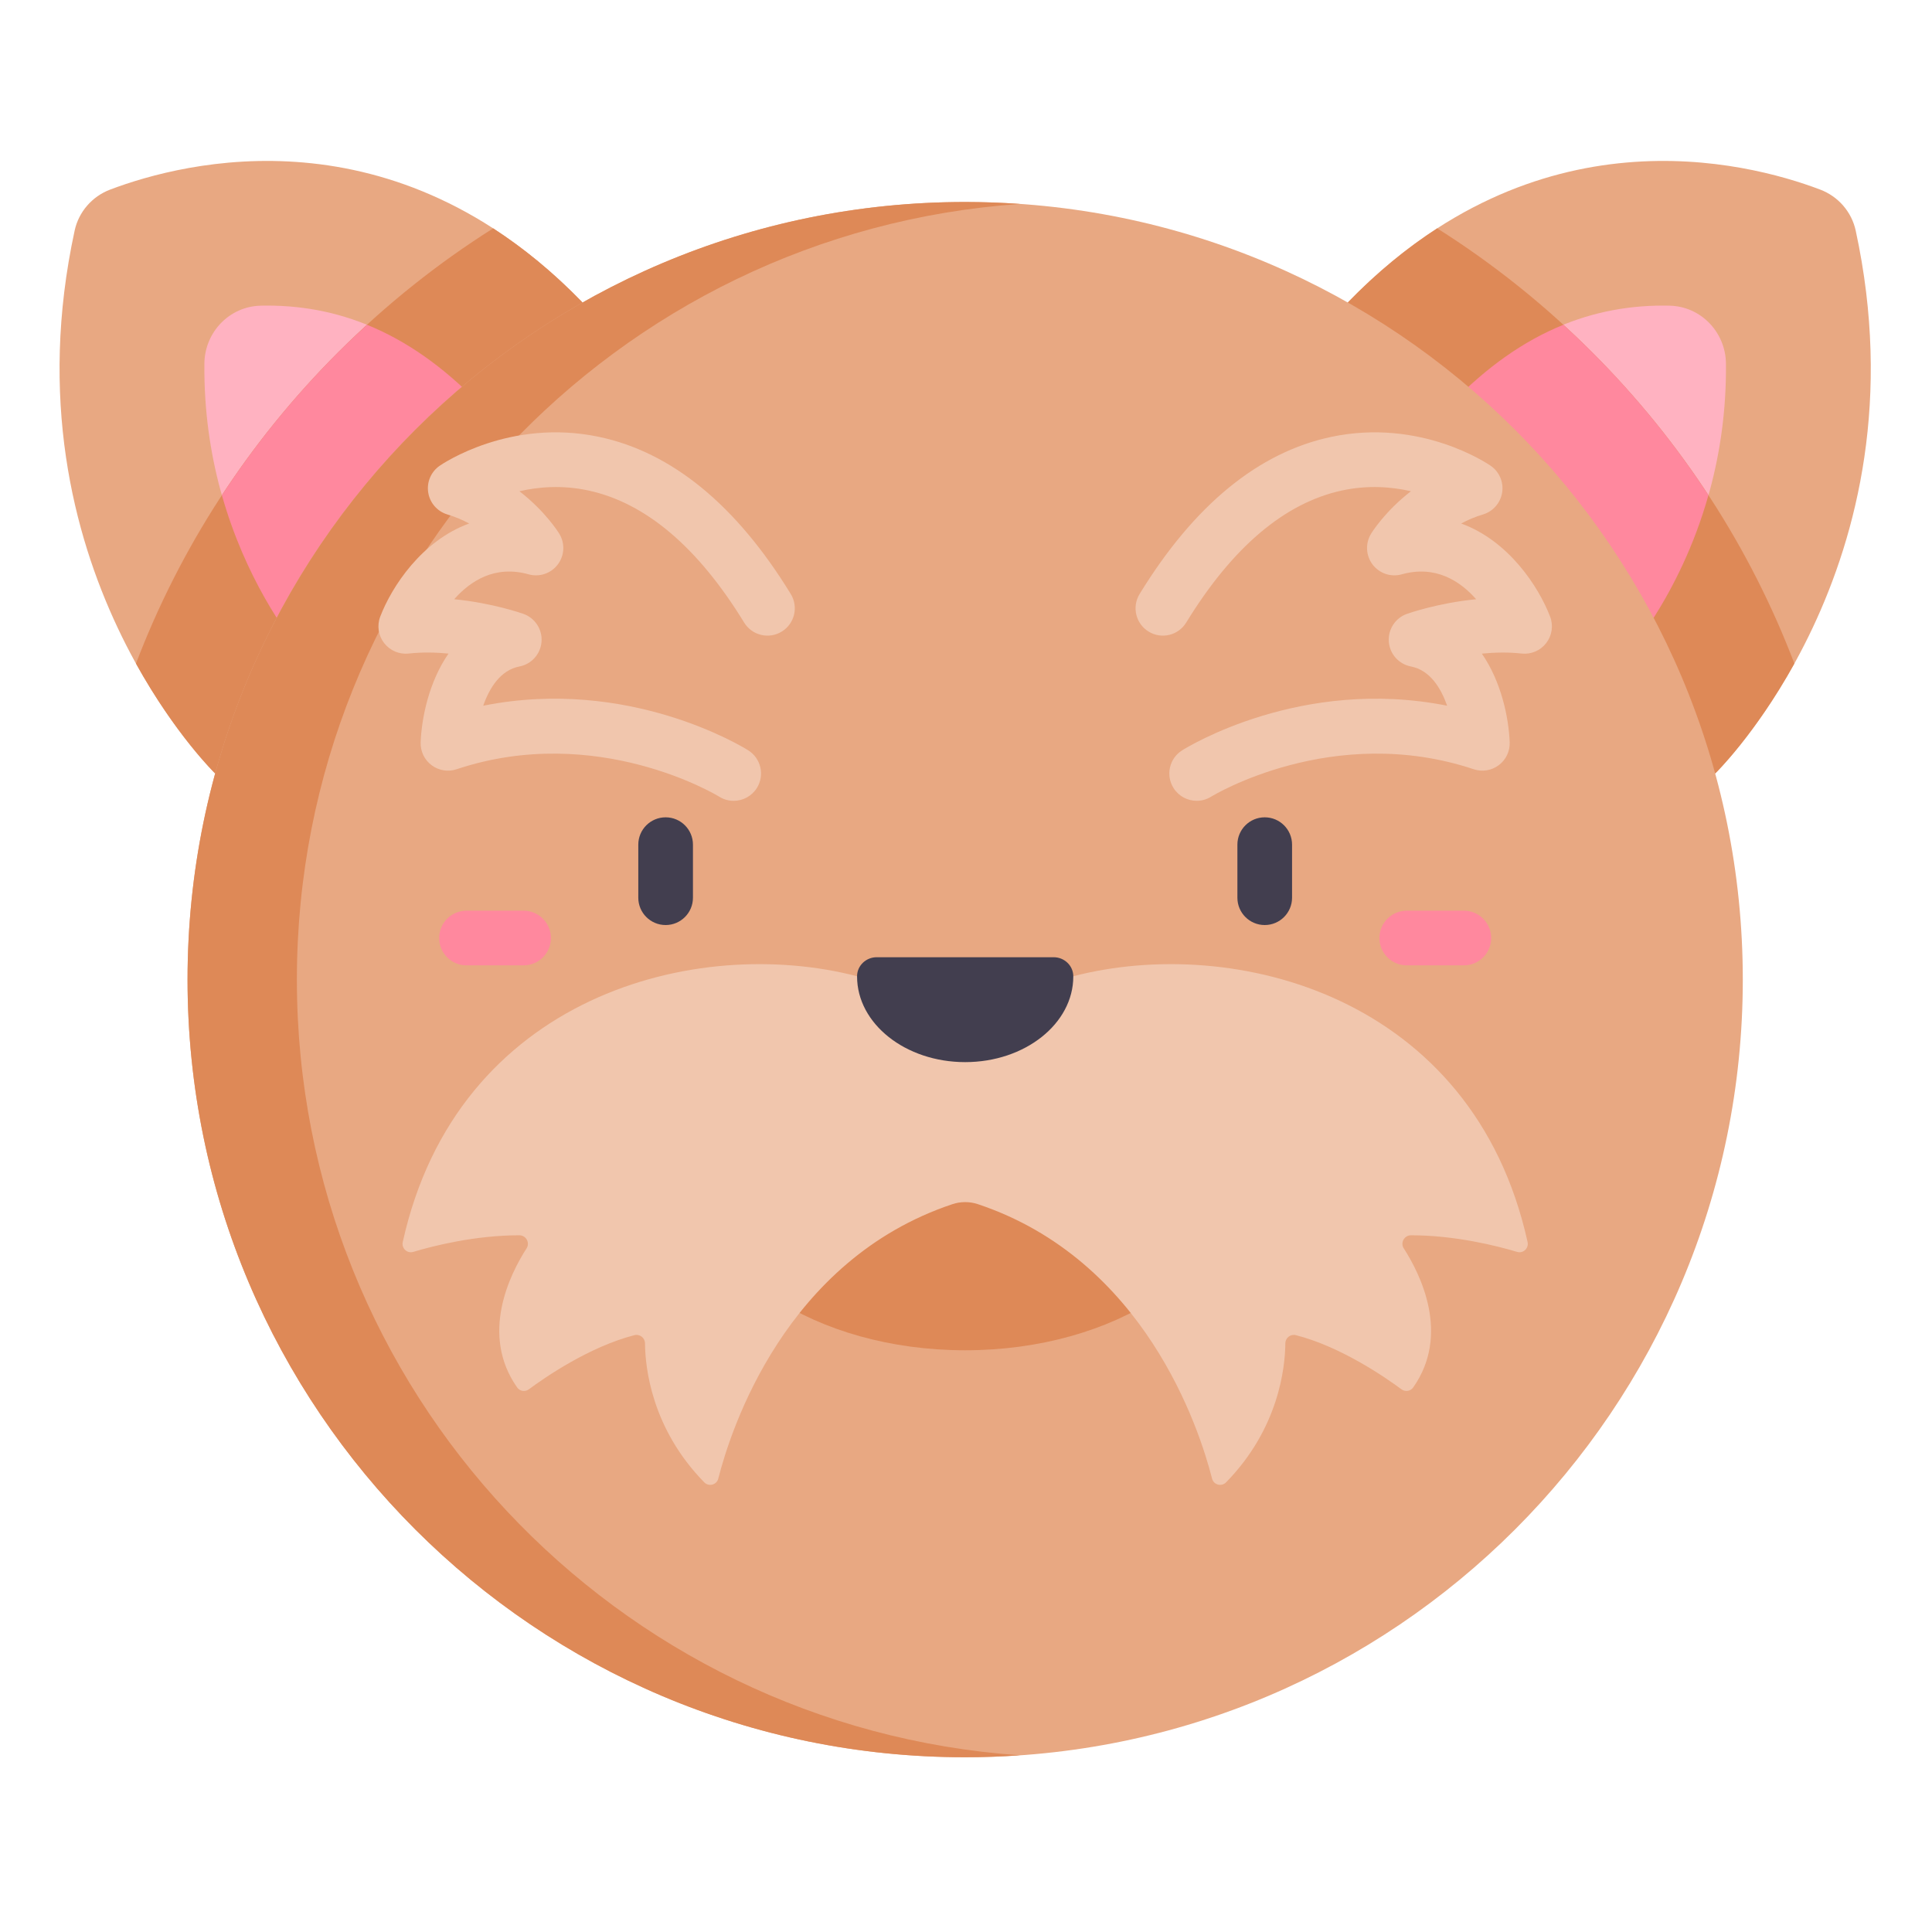 <svg height="681pt" viewBox="-21 -59 681.333 681" width="681pt" xmlns="http://www.w3.org/2000/svg"><path d="m633.43 22.16c-1.445-6.645-6.191-12.074-12.551-14.477-26.465-10.008-100.207-28.672-166.574 39.832l129.562 166.098s75.176-73.215 49.562-191.453zm0 0" fill="#e8a882"/><path d="m548.27 177.066-.383.375c1.969-2.004 40.445-42.078 39.781-108.406-.113-11.027-8.82-20.152-19.844-20.398-.074-.008-.141-.008-.211-.008-.703-.012-1.418-.023-2.117-.023-27.73 0-52.129 11.273-74.543 34.406zm0 0" fill="#ffb2c1"/><path d="m5.32 22.16c1.438-6.645 6.191-12.074 12.551-14.477 26.465-10.008 100.207-28.672 166.574 39.832l-129.562 166.098s-75.176-73.215-49.562-191.453zm0 0" fill="#e8a882"/><path d="m90.48 177.066.383.375c-1.969-2.004-40.449-42.078-39.781-108.406.105-11.027 8.816-20.152 19.844-20.398.066-.008.141-.008.211-.008.703-.012 1.418-.023 2.117-.023 27.727 0 52.129 11.273 74.543 34.406zm0 0" fill="#ffb2c1"/><path d="m540.547 65.133c-16.773-16.781-35.125-31.41-54.711-43.77-10.551 6.824-21.129 15.414-31.531 26.152l129.562 166.098s14.051-13.688 27.93-38.773c-15.492-40.684-39.543-78.004-71.25-109.707zm0 0" fill="#de8957"/><path d="m540.547 65.133c-3.336-3.344-6.746-6.59-10.211-9.762-13.895 5.633-26.945 14.805-39.383 27.641l57.309 94.039c3.184-3.348 22.961-25.234 33.23-61.574-11.746-17.949-25.418-34.824-40.945-50.344zm0 0" fill="#ff889e"/><path d="m548.27 177.066-.008-.012c-.168.172-.301.312-.375.387zm0 0" fill="#ff889e"/><path d="m26.953 174.84c13.883 25.086 27.93 38.773 27.93 38.773l129.562-166.098c-10.402-10.738-20.98-19.328-31.531-26.152-19.586 12.359-37.938 26.988-54.715 43.762-31.703 31.711-55.754 69.031-71.246 109.715zm0 0" fill="#de8957"/><path d="m108.434 55.379c-3.469 3.172-6.891 6.402-10.238 9.754-15.52 15.52-29.195 32.395-40.941 50.344 8.199 28.996 22.434 48.785 29.48 57.301l29.062-37.262 32-52.504c-12.434-12.832-25.477-22-39.363-27.633zm0 0" fill="#ff889e"/><path d="m593.609 286.305c0 151.453-122.781 274.234-274.234 274.234-151.457 0-274.234-122.781-274.234-274.234 0-151.457 122.777-274.234 274.234-274.234 151.453 0 274.234 122.777 274.234 274.234zm0 0" fill="#e8a882"/><path d="m83.699 286.305c0-144.969 112.5-263.652 254.953-273.547-6.367-.445-12.797-.688-19.277-.688-151.457 0-274.234 122.777-274.234 274.234 0 151.453 122.777 274.234 274.234 274.234 6.48 0 12.91-.242 19.277-.688-142.453-9.895-254.953-128.578-254.953-273.547zm0 0" fill="#de8957"/><path d="m414.809 354.023c0 34.789-42.73 62.992-95.434 62.992s-95.434-28.203-95.434-62.992l95.434-13.059zm0 0" fill="#de8957"/><g fill="#f1c6ad"><path d="m517.719 378.863c-19.223-86.926-103.5-108.477-160.215-93.754h-76.258c-56.715-14.723-140.992 6.828-160.215 93.754-.48 2.188 1.551 4.102 3.699 3.461 7.207-2.16 21.773-5.84 37.402-5.863 2.383 0 3.855 2.621 2.562 4.625-5.828 9.051-16.508 30.312-3.309 49.059.941 1.336 2.809 1.613 4.121.637 5.73-4.242 21.359-15.031 37.234-19.094 1.875-.48 3.711.945 3.723 2.887.074 8.484 2.277 29.98 20.895 49.012 1.602 1.637 4.379.914 4.945-1.309 4.484-17.602 23.711-77.109 82.551-96.777 2.926-.98 6.109-.98 9.031 0 58.84 19.668 78.074 79.176 82.559 96.777.566 2.223 3.344 2.945 4.945 1.309 18.617-19.031 20.82-40.527 20.895-49.012.012-1.941 1.848-3.367 3.723-2.887 15.871 4.062 31.504 14.852 37.234 19.094 1.312.973 3.18.695 4.121-.637 13.199-18.742 2.512-40.008-3.309-49.059-1.293-2.004.18-4.625 2.562-4.625 15.629.023 30.195 3.703 37.402 5.863 2.145.641 4.18-1.27 3.699-3.461zm0 0"/><path d="m401.027 223.246c-3.211 0-6.352-1.602-8.18-4.52-2.82-4.504-1.477-10.434 3.023-13.27 1.848-1.164 42.129-26 93.469-15.746-2.191-6.242-6.043-12.543-12.773-13.84-4.27-.82-7.461-4.398-7.793-8.734-.324-4.336 2.289-8.355 6.387-9.812.609-.215 10.973-3.844 24.41-5.168-5.648-6.41-14.324-12.113-26.234-8.781-3.816 1.07-7.891-.305-10.281-3.457-2.395-3.16-2.613-7.457-.551-10.84.293-.484 4.922-7.938 14.074-15.008-6.789-1.555-15.176-2.242-24.359-.254-20.172 4.359-38.645 20.027-54.895 46.566-2.777 4.543-8.711 5.973-13.25 3.188-4.543-2.777-5.973-8.711-3.188-13.25 19.211-31.379 41.973-50.027 67.664-55.434 31.434-6.617 55.172 9.527 56.164 10.215 3.047 2.113 4.609 5.781 4.027 9.441-.586 3.652-3.211 6.656-6.762 7.719-2.816.836-5.379 1.941-7.684 3.191 16.648 6.051 27.262 22.152 31.359 32.824 1.203 3.141.684 6.684-1.375 9.344-2.055 2.664-5.344 4.059-8.688 3.688-4.742-.523-9.551-.406-14.008.031 6.844 9.883 9.473 22.543 9.82 31.25.121 3.164-1.312 6.188-3.844 8.086-2.531 1.902-5.836 2.438-8.836 1.438-49.629-16.539-92.18 9.406-92.602 9.668-1.59.992-3.355 1.465-5.098 1.465zm0 0"/><path d="m237.734 223.254c-1.75 0-3.52-.473-5.109-1.473-.512-.316-43.027-26.191-92.602-9.668-2.996 1.004-6.301.469-8.836-1.438-2.527-1.898-3.965-4.922-3.84-8.086.34-8.711 2.973-21.379 9.824-31.266-4.445-.43-9.254-.547-14.012-.016-3.348.371-6.637-1.027-8.691-3.688-2.059-2.66-2.574-6.203-1.371-9.344 4.094-10.672 14.707-26.766 31.352-32.824-2.301-1.25-4.863-2.355-7.676-3.191-3.547-1.062-6.176-4.066-6.758-7.719-.586-3.66.977-7.328 4.02-9.441 1-.688 24.734-16.832 56.168-10.215 25.691 5.406 48.457 24.055 67.668 55.434 2.781 4.539 1.352 10.473-3.188 13.25-4.539 2.785-10.473 1.355-13.258-3.188-16.246-26.539-34.715-42.207-54.891-46.566-9.176-1.984-17.562-1.301-24.359.258 9.152 7.066 13.777 14.52 14.074 15.004 2.059 3.383 1.844 7.68-.551 10.84-2.391 3.152-6.469 4.527-10.281 3.457-11.91-3.332-20.578 2.363-26.234 8.781 13.438 1.324 23.805 4.953 24.41 5.168 4.094 1.457 6.711 5.477 6.383 9.812-.328 4.336-3.52 7.914-7.789 8.734-6.73 1.297-10.582 7.598-12.773 13.84 51.34-10.258 91.617 14.582 93.469 15.746 4.504 2.84 5.859 8.793 3.02 13.293-1.836 2.91-4.969 4.504-8.168 4.504zm0 0"/></g><path d="m213.738 267.055c-5.324 0-9.641-4.316-9.641-9.641v-18.707c0-5.324 4.316-9.641 9.641-9.641s9.637 4.316 9.637 9.641v18.707c0 5.324-4.312 9.641-9.637 9.641zm0 0" fill="#423e4f"/><path d="m163.645 281.27h-20.133c-5.32 0-9.637-4.312-9.637-9.637 0-5.324 4.316-9.641 9.637-9.641h20.133c5.32 0 9.641 4.316 9.641 9.641 0 5.324-4.32 9.637-9.641 9.637zm0 0" fill="#ff889e"/><path d="m425.012 267.055c-5.324 0-9.637-4.316-9.637-9.641v-18.707c0-5.324 4.312-9.641 9.637-9.641s9.641 4.316 9.641 9.641v18.707c0 5.324-4.316 9.641-9.641 9.641zm0 0" fill="#423e4f"/><path d="m495.238 281.27h-20.133c-5.32 0-9.641-4.312-9.641-9.637 0-5.324 4.32-9.641 9.641-9.641h20.133c5.32 0 9.637 4.316 9.637 9.641 0 5.324-4.316 9.637-9.637 9.637zm0 0" fill="#ff889e"/><path d="m357.504 285.109c-.012-3.73-3.168-6.703-6.906-6.703h-62.445c-3.738 0-6.891 2.965-6.902 6.703v.07c0 16.684 17.066 30.219 38.125 30.219s38.129-13.535 38.129-30.219c0-.02 0-.043 0-.07zm0 0" fill="#423e4f"/></svg>